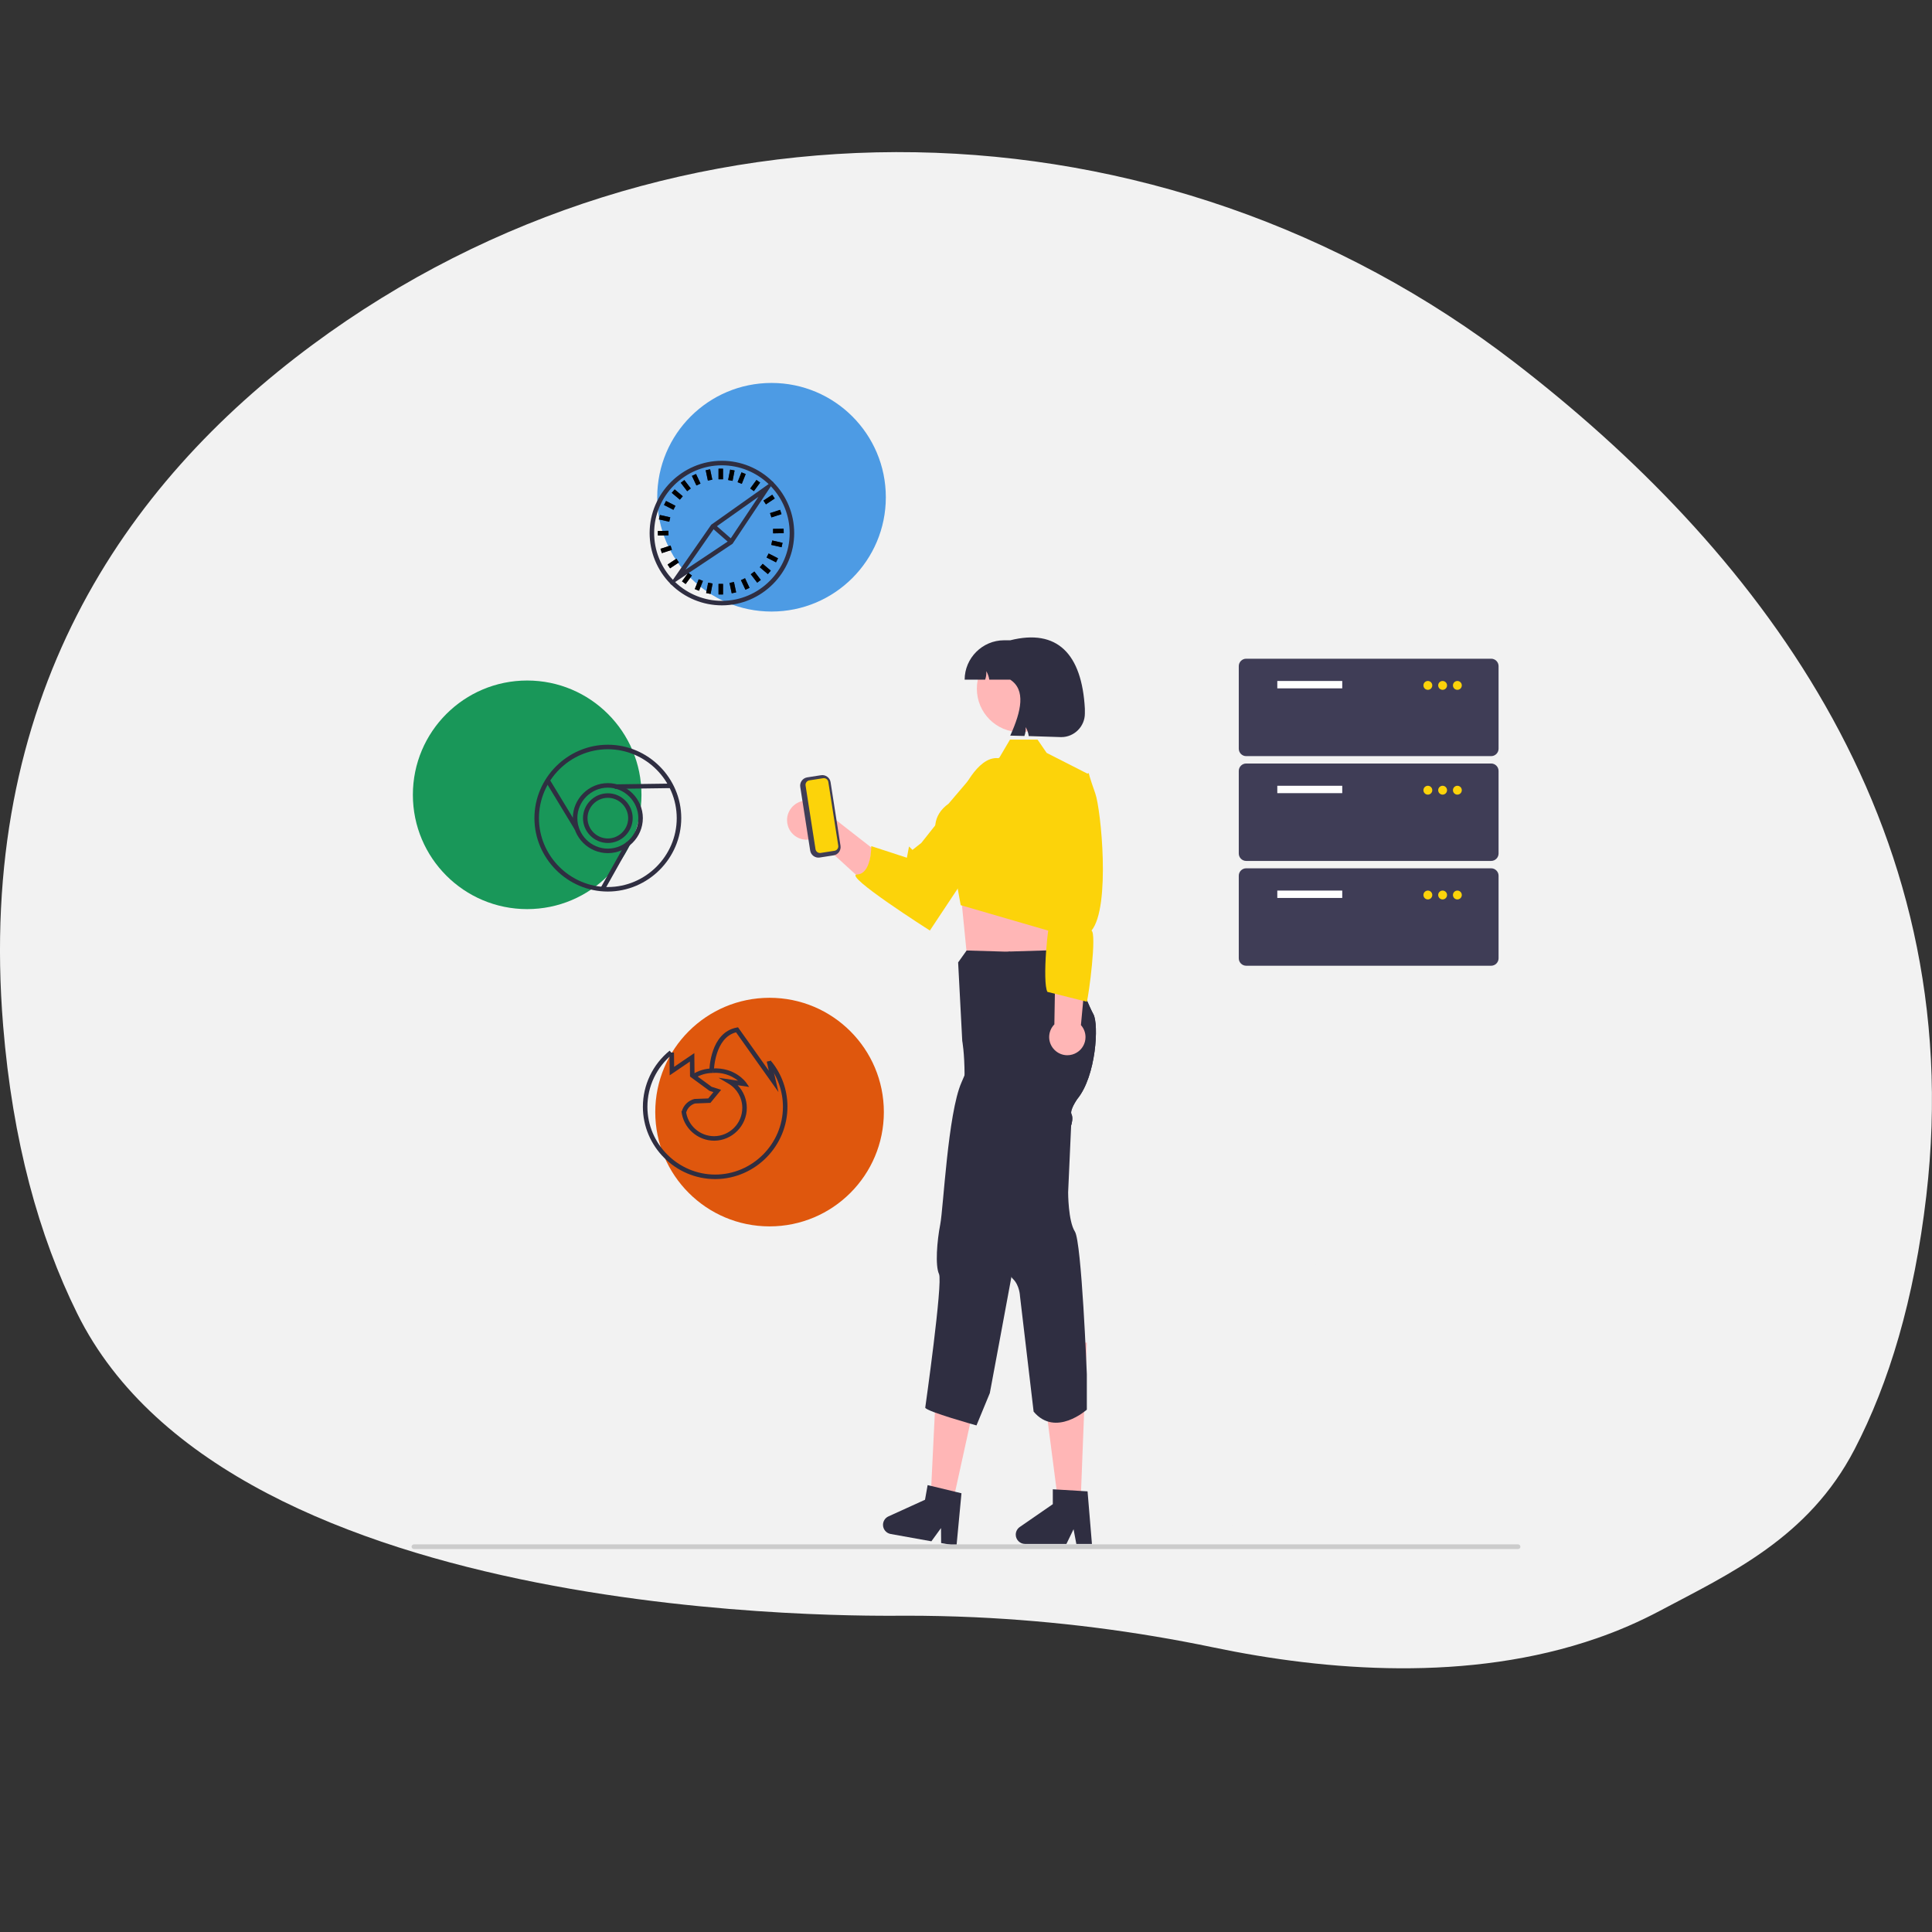 <?xml version="1.0" encoding="UTF-8" standalone="no"?>
<!DOCTYPE svg PUBLIC "-//W3C//DTD SVG 1.1//EN" "http://www.w3.org/Graphics/SVG/1.1/DTD/svg11.dtd">
<svg width="100%" height="100%" viewBox="0 0 1000 1000" version="1.1" xmlns="http://www.w3.org/2000/svg" xmlns:xlink="http://www.w3.org/1999/xlink" xml:space="preserve" xmlns:serif="http://www.serif.com/" style="fill-rule:evenodd;clip-rule:evenodd;stroke-linejoin:round;stroke-miterlimit:2;">
    <rect x="0" y="0" width="1000" height="1000" fill="#333333" stroke="none"/>
    <g id="Path_83" transform="matrix(1.189,0,0,1.189,-213.133,-47.324)">
        <path d="M1017.81,560.461C1012.54,605.611 1001.59,641.861 986.56,670.771C966.56,709.291 932.35,724.811 901.79,741.051C892.959,745.735 883.778,749.727 874.33,752.991C818.72,772.291 756.48,767.171 707.59,756.981C673.299,749.828 638.492,745.427 603.5,743.821C593.52,743.371 583.53,743.148 573.53,743.151C558.11,743.171 280.46,748.441 212.86,611.581C196.17,577.821 184.73,536.581 180.62,486.311C168.99,344.191 232.91,250.851 315.36,189.841C471.33,74.431 685.12,79.271 838.79,197.721C941.15,276.621 1036.99,396.031 1017.81,560.461Z" style="fill:rgb(242,242,242);fill-rule:nonzero;"/>
    </g>
    <g transform="matrix(1.02,0,0,1.02,213.037,198.214)">
        <circle cx="182.653" cy="58" r="58" style="fill:rgb(77,155,228);"/>
    </g>
    <g transform="matrix(1.02,0,0,1.02,213.037,198.214)">
        <circle cx="58.653" cy="209" r="58" style="fill:rgb(25,151,89);"/>
    </g>
    <g transform="matrix(1.02,0,0,1.02,213.037,198.214)">
        <circle cx="181.653" cy="370" r="58" style="fill:rgb(223,87,13);"/>
    </g>
    <g transform="matrix(1.02,0,0,1.02,-129.313,45.267)">
        <path d="M751.097,714.687C751.152,714.69 751.207,714.691 751.263,714.691C753.245,714.691 754.876,713.06 754.876,711.078C754.876,710.071 754.455,709.108 753.715,708.424C753.624,708.062 753.559,707.802 753.468,707.44C753.5,707.361 753.533,707.283 753.566,707.204C755.082,703.622 758.612,701.284 762.501,701.284C766.417,701.284 769.965,703.654 771.465,707.27C774.392,714.321 778.119,721.384 779.037,728.838C779.441,732.133 779.27,735.474 778.533,738.711C785.408,723.713 788.979,707.41 789.002,690.912C789.003,686.771 788.773,682.634 788.313,678.52C787.932,675.147 787.404,671.797 786.729,668.472C783.044,650.432 775.131,633.52 763.642,619.131C758.082,616.097 753.584,611.43 750.756,605.762C749.732,603.724 749.008,601.549 748.607,599.304C749.234,599.386 749.872,599.437 750.499,599.478C750.695,599.489 750.9,599.499 751.096,599.509L751.17,599.513C751.223,599.515 751.276,599.516 751.33,599.516C753.294,599.516 754.91,597.9 754.91,595.936C754.91,595.115 754.627,594.318 754.11,593.68C753.839,593.347 753.568,593.014 753.297,592.681C752.885,592.167 752.464,591.663 752.052,591.149C752.005,591.1 751.96,591.048 751.919,590.994C751.445,590.408 750.972,589.832 750.499,589.246C751.363,587.906 752.524,586.783 753.893,585.966C758.634,583.189 765.174,585.112 768.599,589.4C772.034,593.689 772.681,599.705 771.489,605.063C770.316,609.622 768.375,613.948 765.75,617.856C766.007,618.185 766.275,618.503 766.532,618.833C771.232,624.876 775.328,631.365 778.762,638.207C777.926,630.542 778.923,622.788 781.67,615.583C784.453,608.868 789.67,603.213 794.265,597.408C799.783,590.435 811.099,593.478 812.072,602.317C812.081,602.403 812.09,602.488 812.099,602.574C811.417,602.959 810.749,603.367 810.095,603.8C808.735,604.708 807.917,606.24 807.917,607.875C807.917,610.283 809.691,612.352 812.071,612.719L812.171,612.734C811.928,615.194 811.498,617.631 810.886,620.025C807.299,633.532 798.231,644.946 785.886,651.494C785.485,651.699 785.094,651.905 784.693,652.101C788.143,661.877 790.307,672.062 791.131,682.397C791.597,688.494 791.569,694.619 791.048,700.712L791.079,700.496C792.395,693.722 796.011,687.606 801.312,683.188C809.186,676.72 820.311,674.338 828.806,669.138C829.713,668.556 830.768,668.247 831.845,668.247C834.931,668.247 837.47,670.786 837.47,673.872C837.47,674.119 837.454,674.366 837.422,674.611C837.41,674.687 837.399,674.762 837.387,674.838C836.121,675.354 834.888,675.948 833.695,676.617C833.013,677.002 832.345,677.411 831.691,677.843C830.331,678.751 829.513,680.283 829.513,681.918C829.513,684.326 831.287,686.395 833.667,686.762L833.767,686.777C833.839,686.788 833.901,686.798 833.973,686.808C831.809,691.975 828.772,696.73 824.995,700.866C815.569,710.981 802.375,716.77 788.549,716.857L788.539,716.857C786.681,724.93 783.99,732.788 780.507,740.304L751.816,740.304C751.713,739.986 751.62,739.657 751.528,739.338C754.183,739.505 756.85,739.346 759.467,738.865C757.338,736.253 755.209,733.62 753.081,731.008C753.033,730.959 752.988,730.907 752.947,730.854C751.867,729.517 750.777,728.19 749.697,726.853L749.697,726.852C749.639,722.754 750.109,718.665 751.096,714.687L751.097,714.687Z" style="fill:rgb(242,242,242);fill-rule:nonzero;"/>
    </g>
    <g transform="matrix(1.02,0,0,1.02,-129.313,45.267)">
        <path d="M526.597,374.688C527.841,378.852 531.698,381.726 536.044,381.726C537.586,381.726 539.107,381.364 540.483,380.67L565.959,403.919L569.342,386.027L544.615,366.749C542.834,363.731 539.581,361.874 536.077,361.874C530.638,361.874 526.163,366.349 526.163,371.788C526.163,372.771 526.309,373.749 526.596,374.688L526.597,374.688Z" style="fill:rgb(255,182,182);fill-rule:nonzero;"/>
    </g>
    <g transform="matrix(1.02,0,0,1.02,-129.313,45.267)">
        <path d="M615.267,356.917C615.267,356.917 624.15,336.842 635.37,340.833C645.675,344.498 647.044,343.293 640.796,364.301L598.644,427.819C598.644,427.819 554.309,399.642 561.702,399.367C569.095,399.091 568.895,384.981 568.895,384.981L586.976,390.875L588.063,385.16L589.806,386.902L594.303,383.363L615.267,356.917Z" style="fill:rgb(252,211,10);fill-rule:nonzero;"/>
    </g>
    <g transform="matrix(1.02,0,0,1.02,213.037,198.214)">
        <path d="M330.231,254.446L328.357,271.827L329.46,294.62L281.653,289L278.231,254.446L284.275,254.505L330.231,254.446Z" style="fill:rgb(255,182,182);fill-rule:nonzero;"/>
    </g>
    <g transform="matrix(1.02,0,0,1.02,213.037,198.214)">
        <path d="M339.417,570.02L328.379,570.02L317.653,487L342.653,487L339.417,570.02Z" style="fill:rgb(255,182,182);fill-rule:nonzero;"/>
    </g>
    <g transform="matrix(1.02,0,0,1.02,-129.313,45.267)">
        <path d="M678.291,652.969L678.291,670.949C678.291,670.949 662.391,685.179 651.291,671.949L644.371,613.329C644.371,613.329 644.201,607.839 640.771,604.579C640.478,604.3 640.223,603.984 640.011,603.639C637.531,599.809 638.541,591.889 638.541,591.889C638.541,591.889 633.721,589.289 632.201,580.889C630.681,572.489 625.681,554.139 625.681,554.139C625.681,554.139 615.351,527.049 616.071,509.899C616.201,506.729 616.251,503.839 616.251,501.239C616.221,489.759 615.071,483.829 615.071,483.829L612.981,443.989L617.291,437.949L637.001,438.529L638.341,438.489L638.831,438.479L659.071,437.869L670.501,444.589C670.501,444.589 671.521,447.129 672.961,450.639C675.651,457.149 679.791,466.999 681.621,470.309C684.441,475.409 683.041,501.649 673.441,513.309C673.441,513.309 669.451,518.979 670.501,521.029C671.451,522.889 670.541,526.039 670.361,526.599L670.361,526.609C670.341,526.659 670.331,526.689 670.331,526.689L668.801,560.689C668.801,560.689 668.801,575.259 672.231,580.579C675.661,585.899 678.291,652.969 678.291,652.969Z" style="fill:rgb(47,46,65);fill-rule:nonzero;"/>
    </g>
    <g transform="matrix(1.02,0,0,1.02,-129.313,45.267)">
        <path d="M680.881,739.093L672.966,739.093L671.553,731.62L667.934,739.093L646.94,739.093C644.351,739.093 642.221,736.963 642.221,734.374C642.221,732.824 642.984,731.371 644.259,730.49L661.024,718.912L661.024,711.357L678.658,712.409L680.881,739.093Z" style="fill:rgb(47,46,65);fill-rule:nonzero;"/>
    </g>
    <g transform="matrix(1.02,0,0,1.02,213.037,198.214)">
        <path d="M274.158,570.237L263.293,568.29L267.384,484.68L291.992,489.091L274.158,570.237Z" style="fill:rgb(255,182,182);fill-rule:nonzero;"/>
    </g>
    <g transform="matrix(1.02,0,0,1.02,-129.313,45.267)">
        <path d="M673.441,513.309C673.441,513.309 669.451,518.979 670.501,521.029C671.451,522.889 670.541,526.039 670.361,526.599L670.361,526.609C669.259,527.48 668.093,528.265 666.871,528.959C665.65,529.653 661.091,532.799 661.331,535.089C661.561,537.379 659.111,540.299 659.111,540.299L645.341,571.419C645.341,571.419 640.041,584.999 641.311,591.199C641.701,593.099 641.071,597.889 640.011,603.639C637.641,616.659 629.061,662.549 629.061,662.549L622.291,678.949C622.291,678.949 596.961,671.919 596.291,669.949C596.291,669.949 605.291,606.409 603.281,602.129C601.271,597.849 602.261,585.319 603.901,576.949C605.531,568.569 607.761,520.659 614.661,504.949C615.221,503.669 615.751,502.429 616.251,501.239C621.821,487.829 623.201,480.289 623.201,480.289L635.721,442.419L637.001,438.529L637.291,439.949L638.831,438.479L661.351,446.499L672.961,450.639C675.651,457.149 679.791,466.999 681.621,470.309C684.441,475.409 683.041,501.649 673.441,513.309Z" style="fill:rgb(47,46,65);fill-rule:nonzero;"/>
    </g>
    <g transform="matrix(1.02,0,0,1.02,-129.313,45.267)">
        <path d="M611.466,712.601L599.343,709.678L597.503,709.235L596.174,716.672L577.625,725.114C575.943,725.875 574.857,727.558 574.857,729.405C574.857,731.682 576.509,733.65 578.752,734.044L599.407,737.754L604.291,731.034L604.362,738.644L612.158,740.035L614.676,713.376L611.466,712.601Z" style="fill:rgb(47,46,65);fill-rule:nonzero;"/>
    </g>
    <g transform="matrix(1.02,0,0,1.02,-129.313,45.267)">
        <path d="M897.123,741.689L336.829,741.689C336.178,741.687 335.642,741.15 335.642,740.498C335.642,739.846 336.178,739.309 336.829,739.307L897.123,739.307C897.775,739.309 898.311,739.846 898.311,740.498C898.311,741.15 897.775,741.687 897.123,741.689Z" style="fill:rgb(204,204,204);fill-rule:nonzero;"/>
    </g>
    <g transform="matrix(1.02,0,0,1.02,213.037,198.214)">
        <circle cx="308.891" cy="155.163" r="22.048" style="fill:rgb(255,183,183);"/>
    </g>
    <g transform="matrix(1.02,0,0,1.02,-129.313,45.267)">
        <path d="M621.912,347.27L633.908,340.072L639.291,330.949L653.291,330.949L657.901,337.673L679.107,348.472L678.894,381.459L669.291,430.949L614.291,414.949L610.917,396.408C610.917,396.408 591.322,375.461 608.117,363.465L621.912,347.27Z" style="fill:rgb(252,211,10);fill-rule:nonzero;"/>
    </g>
    <g transform="matrix(1.02,0,0,1.02,-129.313,45.267)">
        <path d="M673.263,489.7C675.967,488.035 677.618,485.079 677.618,481.903C677.618,479.655 676.79,477.484 675.294,475.806L683.03,392.759L663.174,394.293L661.813,475.443C660.124,477.164 659.177,479.481 659.177,481.892C659.177,486.943 663.333,491.099 668.384,491.099C670.109,491.099 671.8,490.615 673.263,489.701L673.263,489.7Z" style="fill:rgb(255,182,182);fill-rule:nonzero;"/>
    </g>
    <g transform="matrix(1.02,0,0,1.02,-129.313,45.267)">
        <path d="M679.291,347.949C679.291,347.949 679.291,348.949 682.604,358.337C685.442,366.379 690.464,415.783 680.665,427.841C683.397,429.524 679.288,460.744 678.291,463.949L658.291,458.949C655.593,454.312 658.466,421.764 660.426,420.992L660.311,406.172L655.193,357.321L674.903,349.247L679.291,347.949Z" style="fill:rgb(252,211,10);fill-rule:nonzero;"/>
    </g>
    <g transform="matrix(1.02,0,0,1.02,-129.313,45.267)">
        <path d="M537.906,387.251L532.862,354.922C532.507,352.634 534.095,350.459 536.383,350.099L543.429,349C545.717,348.646 547.892,350.234 548.252,352.521L553.296,384.85C553.65,387.138 552.062,389.314 549.775,389.673L542.729,390.772C540.441,391.127 538.265,389.539 537.906,387.251Z" style="fill:rgb(63,61,86);fill-rule:nonzero;"/>
    </g>
    <g transform="matrix(1.02,0,0,1.02,-129.313,45.267)">
        <path d="M537.464,351.62C536.232,351.814 535.376,352.986 535.567,354.219L540.611,386.548C540.805,387.78 541.977,388.636 543.21,388.445L550.256,387.346C551.489,387.152 552.345,385.98 552.154,384.747L547.109,352.418C546.916,351.185 545.743,350.329 544.51,350.52L537.464,351.62Z" style="fill:rgb(252,211,10);fill-rule:nonzero;"/>
    </g>
    <g transform="matrix(1.02,0,0,1.02,-129.313,45.267)">
        <path d="M677.291,315.24L677.291,317.715C677.291,324.269 671.898,329.663 665.343,329.663C665.242,329.663 665.14,329.662 665.039,329.659L648.8,329.144C648.61,327.536 648.079,325.987 647.244,324.6C647.356,326.125 647.141,327.656 646.613,329.091L639.429,328.912C645.124,316.361 647.346,305.692 639.429,300.516L628.786,300.516C628.573,298.99 628.054,297.524 627.261,296.204C627.373,297.665 627.18,299.133 626.693,300.516L616.291,300.516C616.294,289.554 625.313,280.536 636.274,280.533L639.429,280.533C663.219,274.549 675.777,287.338 677.291,315.24Z" style="fill:rgb(47,46,65);fill-rule:nonzero;"/>
    </g>
    <g transform="matrix(1.02,0,0,1.02,-129.313,45.267)">
        <path d="M435.228,383.391C428.311,383.391 422.619,377.7 422.619,370.783C422.619,363.866 428.311,358.174 435.228,358.174C442.144,358.174 447.836,363.866 447.836,370.783C447.828,377.697 442.142,383.384 435.228,383.391ZM435.228,360.467C429.568,360.467 424.912,365.124 424.912,370.783C424.912,376.442 429.568,381.099 435.228,381.099C440.887,381.099 445.544,376.442 445.544,370.783C445.537,365.126 440.884,360.473 435.228,360.467Z" style="fill:rgb(47,46,65);fill-rule:nonzero;"/>
    </g>
    <g transform="matrix(1.02,0,0,1.02,-129.313,45.267)">
        <path d="M435.228,388.549C425.481,388.549 417.461,380.529 417.461,370.783C417.461,361.036 425.481,353.016 435.228,353.016C444.974,353.016 452.994,361.036 452.994,370.783C452.983,380.525 444.97,388.538 435.228,388.549ZM435.228,355.309C435.228,355.309 435.228,355.309 435.228,355.309C426.739,355.309 419.754,362.294 419.754,370.783C419.754,379.272 426.739,386.257 435.228,386.257C443.716,386.257 450.702,379.272 450.702,370.783C450.692,362.298 443.713,355.318 435.228,355.309Z" style="fill:rgb(47,46,65);fill-rule:nonzero;"/>
    </g>
    <g transform="matrix(1.02,0,0,1.02,-129.313,45.267)">
        <path d="M435.228,408.035C435.228,408.035 435.228,408.035 435.228,408.035C414.792,408.035 397.975,391.219 397.975,370.783C397.975,350.347 414.792,333.53 435.228,333.53C455.664,333.53 472.48,350.347 472.48,370.783C472.48,370.783 472.48,370.783 472.48,370.783C472.457,391.21 455.655,408.012 435.228,408.035ZM435.228,335.823C416.049,335.823 400.268,351.604 400.268,370.783C400.268,389.961 416.049,405.743 435.228,405.743C454.406,405.743 470.188,389.961 470.188,370.783C470.166,351.613 454.398,335.845 435.228,335.823L435.228,335.823Z" style="fill:rgb(47,46,65);fill-rule:nonzero;"/>
    </g>
    <g transform="matrix(0.872,-0.529,0.529,0.872,-260.848,317.029)">
        <rect x="410.907" y="349.539" width="2.292" height="28.648" style="fill:rgb(47,46,65);"/>
    </g>
    <g transform="matrix(0.499,-0.889,0.889,0.499,-252.051,641.741)">
        <rect x="425.957" y="394.038" width="26.848" height="2.293" style="fill:rgb(47,46,65);"/>
    </g>
    <g transform="matrix(1.02,-0.014,0.014,1.02,-134.384,51.846)">
        <rect x="438.847" y="353.215" width="28.443" height="2.293" style="fill:rgb(47,46,65);"/>
    </g>
    <g transform="matrix(1.02,0,0,1.02,-129.313,45.267)">
        <path d="M479.324,502.766L478.093,500.833C481.162,498.88 484.719,497.827 488.357,497.796L488.379,500.088C485.17,500.116 482.032,501.044 479.324,502.766Z" style="fill:rgb(47,46,65);fill-rule:nonzero;"/>
    </g>
    <g transform="matrix(1.02,0,0,1.02,-129.313,45.267)">
        <path d="M490.043,553.948C489.926,553.949 489.809,553.949 489.692,553.949C469.569,553.949 453.011,537.391 453.011,517.269C453.011,506.215 458.007,495.734 466.594,488.774L468.039,490.554C459.989,497.079 455.305,506.905 455.305,517.267C455.305,536.131 470.827,551.653 489.691,551.653C508.555,551.653 524.077,536.131 524.077,517.267C524.077,509.476 521.429,501.911 516.569,495.82L518.36,494.389C523.495,500.778 526.318,508.721 526.368,516.918C526.539,537.03 510.155,553.732 490.043,553.948Z" style="fill:rgb(47,46,65);fill-rule:nonzero;"/>
    </g>
    <g transform="matrix(1.02,0,0,1.02,-129.313,45.267)">
        <path d="M474.996,520.115L472.797,519.467C473.65,516.435 476.065,514.082 479.118,513.308L479.303,513.286L486.172,513.021L488.806,509.81L486.781,509.156L476.934,501.918L476.861,494.317L466.611,501.293L466.501,489.752L468.793,489.73L468.863,496.988L479.112,490.011L479.215,500.75L487.839,507.089L492.713,508.662L487.291,515.271L479.501,515.572C477.313,516.198 475.604,517.922 474.996,520.115Z" style="fill:rgb(47,46,65);fill-rule:nonzero;"/>
    </g>
    <g transform="matrix(1.02,0,0,1.02,-129.313,45.267)">
        <path d="M521.803,509.782L500.284,479.474C489.439,482.244 489.034,498.795 489.031,498.966L486.739,498.928C486.752,498.141 487.215,479.624 500.562,477.064L501.286,476.925L516.937,498.97L515.862,494.342L518.095,493.823L521.803,509.782Z" style="fill:rgb(47,46,65);fill-rule:nonzero;"/>
    </g>
    <g transform="matrix(1.02,0,0,1.02,-129.313,45.267)">
        <path d="M489.283,534.468C480.732,534.503 473.463,527.975 472.581,519.471L474.863,519.249C475.58,526.547 481.789,532.176 489.122,532.176C496.983,532.176 503.451,525.708 503.451,517.848C503.451,517.802 503.45,517.757 503.45,517.711C503.421,512.701 500.749,508.061 496.43,505.522L491.388,502.526L501.303,504.026C497.679,501.111 493.068,499.7 488.433,500.087L488.303,497.798C499.8,497.137 505.198,504.689 505.422,505.011L506.941,507.196L501.103,506.314C504.079,509.411 505.743,513.543 505.743,517.838C505.743,526.897 498.341,534.375 489.283,534.468L489.283,534.468Z" style="fill:rgb(47,46,65);fill-rule:nonzero;"/>
    </g>
    <g transform="matrix(1.02,0,0,1.02,-129.313,45.267)">
        <path d="M519.269,200.43C519.086,200.247 518.914,200.075 518.73,199.891C511.882,193.196 502.676,189.443 493.098,189.443C472.984,189.443 456.433,205.994 456.433,226.108C456.433,235.7 460.196,244.919 466.909,251.77C467.07,251.941 467.242,252.113 467.414,252.285C474.269,259.026 483.508,262.807 493.123,262.807C513.238,262.807 529.791,246.255 529.791,226.139C529.791,216.524 526.01,207.286 519.269,200.43ZM493.112,260.515C484.267,260.524 475.755,257.104 469.374,250.979C468.984,250.612 468.606,250.234 468.25,249.844C462.139,243.453 458.725,234.942 458.725,226.099C458.725,207.251 474.235,191.741 493.083,191.741C501.921,191.741 510.426,195.151 516.816,201.255C517.206,201.622 517.584,202 517.951,202.39C524.076,208.784 527.499,217.304 527.499,226.158C527.499,245.006 511.99,260.515 493.142,260.515C493.132,260.515 493.122,260.515 493.112,260.515Z" style="fill:rgb(47,46,65);fill-rule:nonzero;"/>
    </g>
    <g transform="matrix(1.02,0,0,1.02,-129.313,45.267)">
        <path d="M518.73,199.891L516.816,201.255L488.779,221.119L487.702,221.876L468.25,249.844L466.909,251.77C467.07,251.941 467.242,252.113 467.414,252.285L469.374,250.979L497.41,232.284L498.522,231.539L517.951,202.39L519.269,200.43C519.086,200.247 518.914,200.075 518.73,199.891ZM497.468,228.994L496.872,229.888L495.817,230.587L474.578,244.743L488.733,224.398L489.352,223.504L490.373,222.781L511.647,207.72L497.468,228.994Z" style="fill:rgb(47,46,65);fill-rule:nonzero;"/>
    </g>
    <g transform="matrix(0.672,-0.768,0.768,0.672,-131.572,502.757)">
        <rect x="491.966" y="220.609" width="2.293" height="12.185" style="fill:rgb(47,46,65);"/>
    </g>
    <g transform="matrix(1.02,0,0,1.02,213.037,198.214)">
        <rect x="155.754" y="43.512" width="2.292" height="5.37" style="fill:rgb(47,46,65);"/>
    </g>
    <g transform="matrix(1.02,0,0,1.02,213.037,198.214)">
        <rect x="155.754" y="101.969" width="2.292" height="5.37" style="fill:rgb(47,46,65);"/>
    </g>
    <g transform="matrix(1.02,0,0,1.02,213.037,198.214)">
        <rect x="155.754" y="43.512" width="2.292" height="5.37"/>
    </g>
    <g transform="matrix(1.02,0,0,1.02,213.037,198.214)">
        <rect x="155.754" y="101.969" width="2.292" height="5.37"/>
    </g>
    <g transform="matrix(0.378,-0.947,0.947,0.378,5.86,649.244)">
        <rect x="500.709" y="197.09" width="5.37" height="2.293" style="fill:rgb(47,46,65);"/>
    </g>
    <g transform="matrix(0.378,-0.947,0.947,0.378,-59.477,663.501)">
        <rect x="478.999" y="251.367" width="5.37" height="2.293" style="fill:rgb(47,46,65);"/>
    </g>
    <g transform="matrix(0.378,-0.947,0.947,0.378,5.86,649.244)">
        <rect x="500.709" y="197.09" width="5.37" height="2.293"/>
    </g>
    <g transform="matrix(0.378,-0.947,0.947,0.378,-59.477,663.501)">
        <rect x="478.999" y="251.367" width="5.37" height="2.293"/>
    </g>
    <g transform="matrix(0.604,-0.822,0.822,0.604,-82.956,548.503)">
        <rect x="507.151" y="200.667" width="5.37" height="2.293" style="fill:rgb(47,46,65);"/>
    </g>
    <g transform="matrix(0.604,-0.822,0.822,0.604,-136.106,539.68)">
        <rect x="472.557" y="247.79" width="5.37" height="2.293" style="fill:rgb(47,46,65);"/>
    </g>
    <g transform="matrix(0.604,-0.822,0.822,0.604,-82.956,548.503)">
        <rect x="507.151" y="200.667" width="5.37" height="2.293"/>
    </g>
    <g transform="matrix(0.604,-0.822,0.822,0.604,-136.106,539.68)">
        <rect x="472.557" y="247.79" width="5.37" height="2.293"/>
    </g>
    <g transform="matrix(0.849,-0.566,0.566,0.849,-159.112,373.531)">
        <rect x="514.172" y="208.012" width="5.37" height="2.292" style="fill:rgb(47,46,65);"/>
    </g>
    <g transform="matrix(0.849,-0.566,0.566,0.849,-185.793,351.569)">
        <rect x="465.536" y="240.445" width="5.37" height="2.292" style="fill:rgb(47,46,65);"/>
    </g>
    <g transform="matrix(0.849,-0.566,0.566,0.849,-159.112,373.531)">
        <rect x="514.172" y="208.012" width="5.37" height="2.292"/>
    </g>
    <g transform="matrix(0.849,-0.566,0.566,0.849,-185.793,351.569)">
        <rect x="465.536" y="240.445" width="5.37" height="2.292"/>
    </g>
    <g transform="matrix(0.97,-0.316,0.316,0.97,-171.551,220.44)">
        <rect x="517.646" y="215.178" width="5.37" height="2.292" style="fill:rgb(47,46,65);"/>
    </g>
    <g transform="matrix(0.97,-0.316,0.316,0.97,-180.054,203.793)">
        <rect x="462.062" y="233.28" width="5.37" height="2.292" style="fill:rgb(47,46,65);"/>
    </g>
    <g transform="matrix(0.97,-0.316,0.316,0.97,-171.551,220.44)">
        <rect x="517.646" y="215.178" width="5.37" height="2.292"/>
    </g>
    <g transform="matrix(0.97,-0.316,0.316,0.97,-180.054,203.793)">
        <rect x="462.062" y="233.28" width="5.37" height="2.292"/>
    </g>
    <g transform="matrix(1.02,-0.019,0.019,1.02,-133.583,55.441)">
        <rect x="519.077" y="223.673" width="5.37" height="2.293" style="fill:rgb(47,46,65);"/>
    </g>
    <g transform="matrix(1.02,-0.019,0.019,1.02,-133.615,54.306)">
        <rect x="460.631" y="224.784" width="5.37" height="2.293" style="fill:rgb(47,46,65);"/>
    </g>
    <g transform="matrix(1.02,-0.019,0.019,1.02,-133.583,55.441)">
        <rect x="519.077" y="223.673" width="5.37" height="2.293"/>
    </g>
    <g transform="matrix(1.02,-0.019,0.019,1.02,-133.615,54.306)">
        <rect x="460.631" y="224.784" width="5.37" height="2.293"/>
    </g>
    <g transform="matrix(0.226,-0.995,0.995,0.226,53.671,747.534)">
        <rect x="519.893" y="229.174" width="2.292" height="5.37" style="fill:rgb(47,46,65);"/>
    </g>
    <g transform="matrix(0.226,-0.995,0.995,0.226,21.323,680.547)">
        <rect x="462.892" y="216.206" width="2.292" height="5.37" style="fill:rgb(47,46,65);"/>
    </g>
    <g transform="matrix(0.226,-0.995,0.995,0.226,53.671,747.534)">
        <rect x="519.893" y="229.174" width="2.292" height="5.37"/>
    </g>
    <g transform="matrix(0.226,-0.995,0.995,0.226,21.323,680.547)">
        <rect x="462.892" y="216.206" width="2.292" height="5.37"/>
    </g>
    <g transform="matrix(0.465,-0.908,0.908,0.465,-58.12,648.623)">
        <rect x="517.41" y="236.009" width="2.292" height="5.37" style="fill:rgb(47,46,65);"/>
    </g>
    <g transform="matrix(0.465,-0.908,0.908,0.465,-62.824,586.586)">
        <rect x="465.375" y="209.37" width="2.292" height="5.37" style="fill:rgb(47,46,65);"/>
    </g>
    <g transform="matrix(0.465,-0.908,0.908,0.465,-58.12,648.623)">
        <rect x="517.41" y="236.009" width="2.292" height="5.37"/>
    </g>
    <g transform="matrix(0.465,-0.908,0.908,0.465,-62.824,586.586)">
        <rect x="465.375" y="209.37" width="2.292" height="5.37"/>
    </g>
    <g transform="matrix(0.659,-0.779,0.779,0.659,-133.452,534.605)">
        <rect x="513.714" y="241.56" width="2.292" height="5.371" style="fill:rgb(47,46,65);"/>
    </g>
    <g transform="matrix(0.659,-0.779,0.779,0.659,-120.192,486.189)">
        <rect x="469.072" y="203.819" width="2.292" height="5.371" style="fill:rgb(47,46,65);"/>
    </g>
    <g transform="matrix(0.659,-0.779,0.779,0.659,-133.452,534.605)">
        <rect x="513.714" y="241.56" width="2.292" height="5.371"/>
    </g>
    <g transform="matrix(0.659,-0.779,0.779,0.659,-120.192,486.189)">
        <rect x="469.072" y="203.819" width="2.292" height="5.371"/>
    </g>
    <g transform="matrix(0.81,-0.62,0.62,0.81,-176.271,413.728)">
        <rect x="509.155" y="245.902" width="2.293" height="5.37" style="fill:rgb(47,46,65);"/>
    </g>
    <g transform="matrix(0.81,-0.62,0.62,0.81,-154.954,381.965)">
        <rect x="473.631" y="199.477" width="2.293" height="5.37" style="fill:rgb(47,46,65);"/>
    </g>
    <g transform="matrix(0.81,-0.62,0.62,0.81,-176.271,413.728)">
        <rect x="509.155" y="245.902" width="2.293" height="5.37"/>
    </g>
    <g transform="matrix(0.81,-0.62,0.62,0.81,-154.954,381.965)">
        <rect x="473.631" y="199.477" width="2.293" height="5.37"/>
    </g>
    <g transform="matrix(0.923,-0.434,0.434,0.923,-189.655,288.999)">
        <rect x="503.836" y="249.137" width="2.292" height="5.37" style="fill:rgb(47,46,65);"/>
    </g>
    <g transform="matrix(0.923,-0.434,0.434,0.923,-169.101,273.058)">
        <rect x="478.949" y="196.242" width="2.292" height="5.37" style="fill:rgb(47,46,65);"/>
    </g>
    <g transform="matrix(0.923,-0.434,0.434,0.923,-189.655,288.999)">
        <rect x="503.836" y="249.137" width="2.292" height="5.37"/>
    </g>
    <g transform="matrix(0.923,-0.434,0.434,0.923,-169.101,273.058)">
        <rect x="478.949" y="196.242" width="2.292" height="5.37"/>
    </g>
    <g transform="matrix(0.998,-0.211,0.211,0.998,-171.856,155.903)">
        <rect x="497.432" y="251.288" width="2.293" height="5.37" style="fill:rgb(47,46,65);"/>
    </g>
    <g transform="matrix(0.998,-0.211,0.211,0.998,-160.071,152.1)">
        <rect x="485.354" y="194.092" width="2.293" height="5.37" style="fill:rgb(47,46,65);"/>
    </g>
    <g transform="matrix(0.998,-0.211,0.211,0.998,-171.856,155.903)">
        <rect x="497.432" y="251.288" width="2.293" height="5.37"/>
    </g>
    <g transform="matrix(0.998,-0.211,0.211,0.998,-160.071,152.1)">
        <rect x="485.354" y="194.092" width="2.293" height="5.37"/>
    </g>
    <g transform="matrix(0.194,-1.001,1.001,0.194,18.377,742.663)">
        <rect x="484.282" y="252.922" width="5.37" height="2.292" style="fill:rgb(47,46,65);"/>
    </g>
    <g transform="matrix(0.194,-1.001,1.001,0.194,85.04,706.438)">
        <rect x="495.426" y="195.536" width="5.37" height="2.292" style="fill:rgb(47,46,65);"/>
    </g>
    <g transform="matrix(0.194,-1.001,1.001,0.194,18.377,742.663)">
        <rect x="484.282" y="252.922" width="5.37" height="2.292"/>
    </g>
    <g transform="matrix(0.194,-1.001,1.001,0.194,85.04,706.438)">
        <rect x="495.426" y="195.536" width="5.37" height="2.292"/>
    </g>
    <g transform="matrix(0.764,0,0,0.764,405.269,138.369)">
        <path d="M479.797,331.154L313.797,331.154C311.055,331.151 308.8,328.896 308.797,326.154L308.797,270.154C308.8,267.412 311.055,265.157 313.797,265.154L479.797,265.154C482.538,265.157 484.793,267.412 484.797,270.154L484.797,326.154C484.793,328.896 482.538,331.151 479.797,331.154Z" style="fill:rgb(63,61,86);fill-rule:nonzero;"/>
    </g>
    <g transform="matrix(0.764,0,0,0.764,597.304,306.043)">
        <rect x="83.539" y="60.771" width="44" height="5" style="fill:white;"/>
    </g>
    <g transform="matrix(0.764,0,0,0.764,597.304,306.043)">
        <circle cx="185.539" cy="63.771" r="3" style="fill:rgb(252,211,10);"/>
    </g>
    <g transform="matrix(0.764,0,0,0.764,597.304,306.043)">
        <circle cx="195.539" cy="63.771" r="3" style="fill:rgb(252,211,10);"/>
    </g>
    <g transform="matrix(0.764,0,0,0.764,597.304,306.043)">
        <circle cx="205.539" cy="63.771" r="3" style="fill:rgb(252,211,10);"/>
    </g>
    <g transform="matrix(0.764,0,0,0.764,405.269,138.369)">
        <path d="M479.797,402.154L313.797,402.154C311.055,402.151 308.8,399.896 308.797,397.154L308.797,341.154C308.8,338.412 311.055,336.157 313.797,336.154L479.797,336.154C482.538,336.157 484.793,338.412 484.797,341.154L484.797,397.154C484.793,399.896 482.538,402.151 479.797,402.154Z" style="fill:rgb(63,61,86);fill-rule:nonzero;"/>
    </g>
    <g transform="matrix(0.764,0,0,0.764,597.304,306.043)">
        <rect x="83.539" y="131.771" width="44" height="5" style="fill:white;"/>
    </g>
    <g transform="matrix(0.764,0,0,0.764,597.304,306.043)">
        <circle cx="185.539" cy="134.771" r="3" style="fill:rgb(252,211,10);"/>
    </g>
    <g transform="matrix(0.764,0,0,0.764,597.304,306.043)">
        <circle cx="195.539" cy="134.771" r="3" style="fill:rgb(252,211,10);"/>
    </g>
    <g transform="matrix(0.764,0,0,0.764,597.304,306.043)">
        <circle cx="205.539" cy="134.771" r="3" style="fill:rgb(252,211,10);"/>
    </g>
    <g transform="matrix(0.764,0,0,0.764,405.269,138.369)">
        <path d="M479.797,473.154L313.797,473.154C311.055,473.151 308.8,470.896 308.797,468.154L308.797,412.154C308.8,409.412 311.055,407.157 313.797,407.154L479.797,407.154C482.538,407.157 484.793,409.412 484.797,412.154L484.797,468.154C484.793,470.896 482.538,473.151 479.797,473.154Z" style="fill:rgb(63,61,86);fill-rule:nonzero;"/>
    </g>
    <g transform="matrix(0.764,0,0,0.764,597.304,306.043)">
        <rect x="83.539" y="202.771" width="44" height="5" style="fill:white;"/>
    </g>
    <g transform="matrix(0.764,0,0,0.764,597.304,306.043)">
        <circle cx="185.539" cy="205.771" r="3" style="fill:rgb(252,211,10);"/>
    </g>
    <g transform="matrix(0.764,0,0,0.764,597.304,306.043)">
        <circle cx="195.539" cy="205.771" r="3" style="fill:rgb(252,211,10);"/>
    </g>
    <g transform="matrix(0.764,0,0,0.764,597.304,306.043)">
        <circle cx="205.539" cy="205.771" r="3" style="fill:rgb(252,211,10);"/>
    </g>
</svg>
